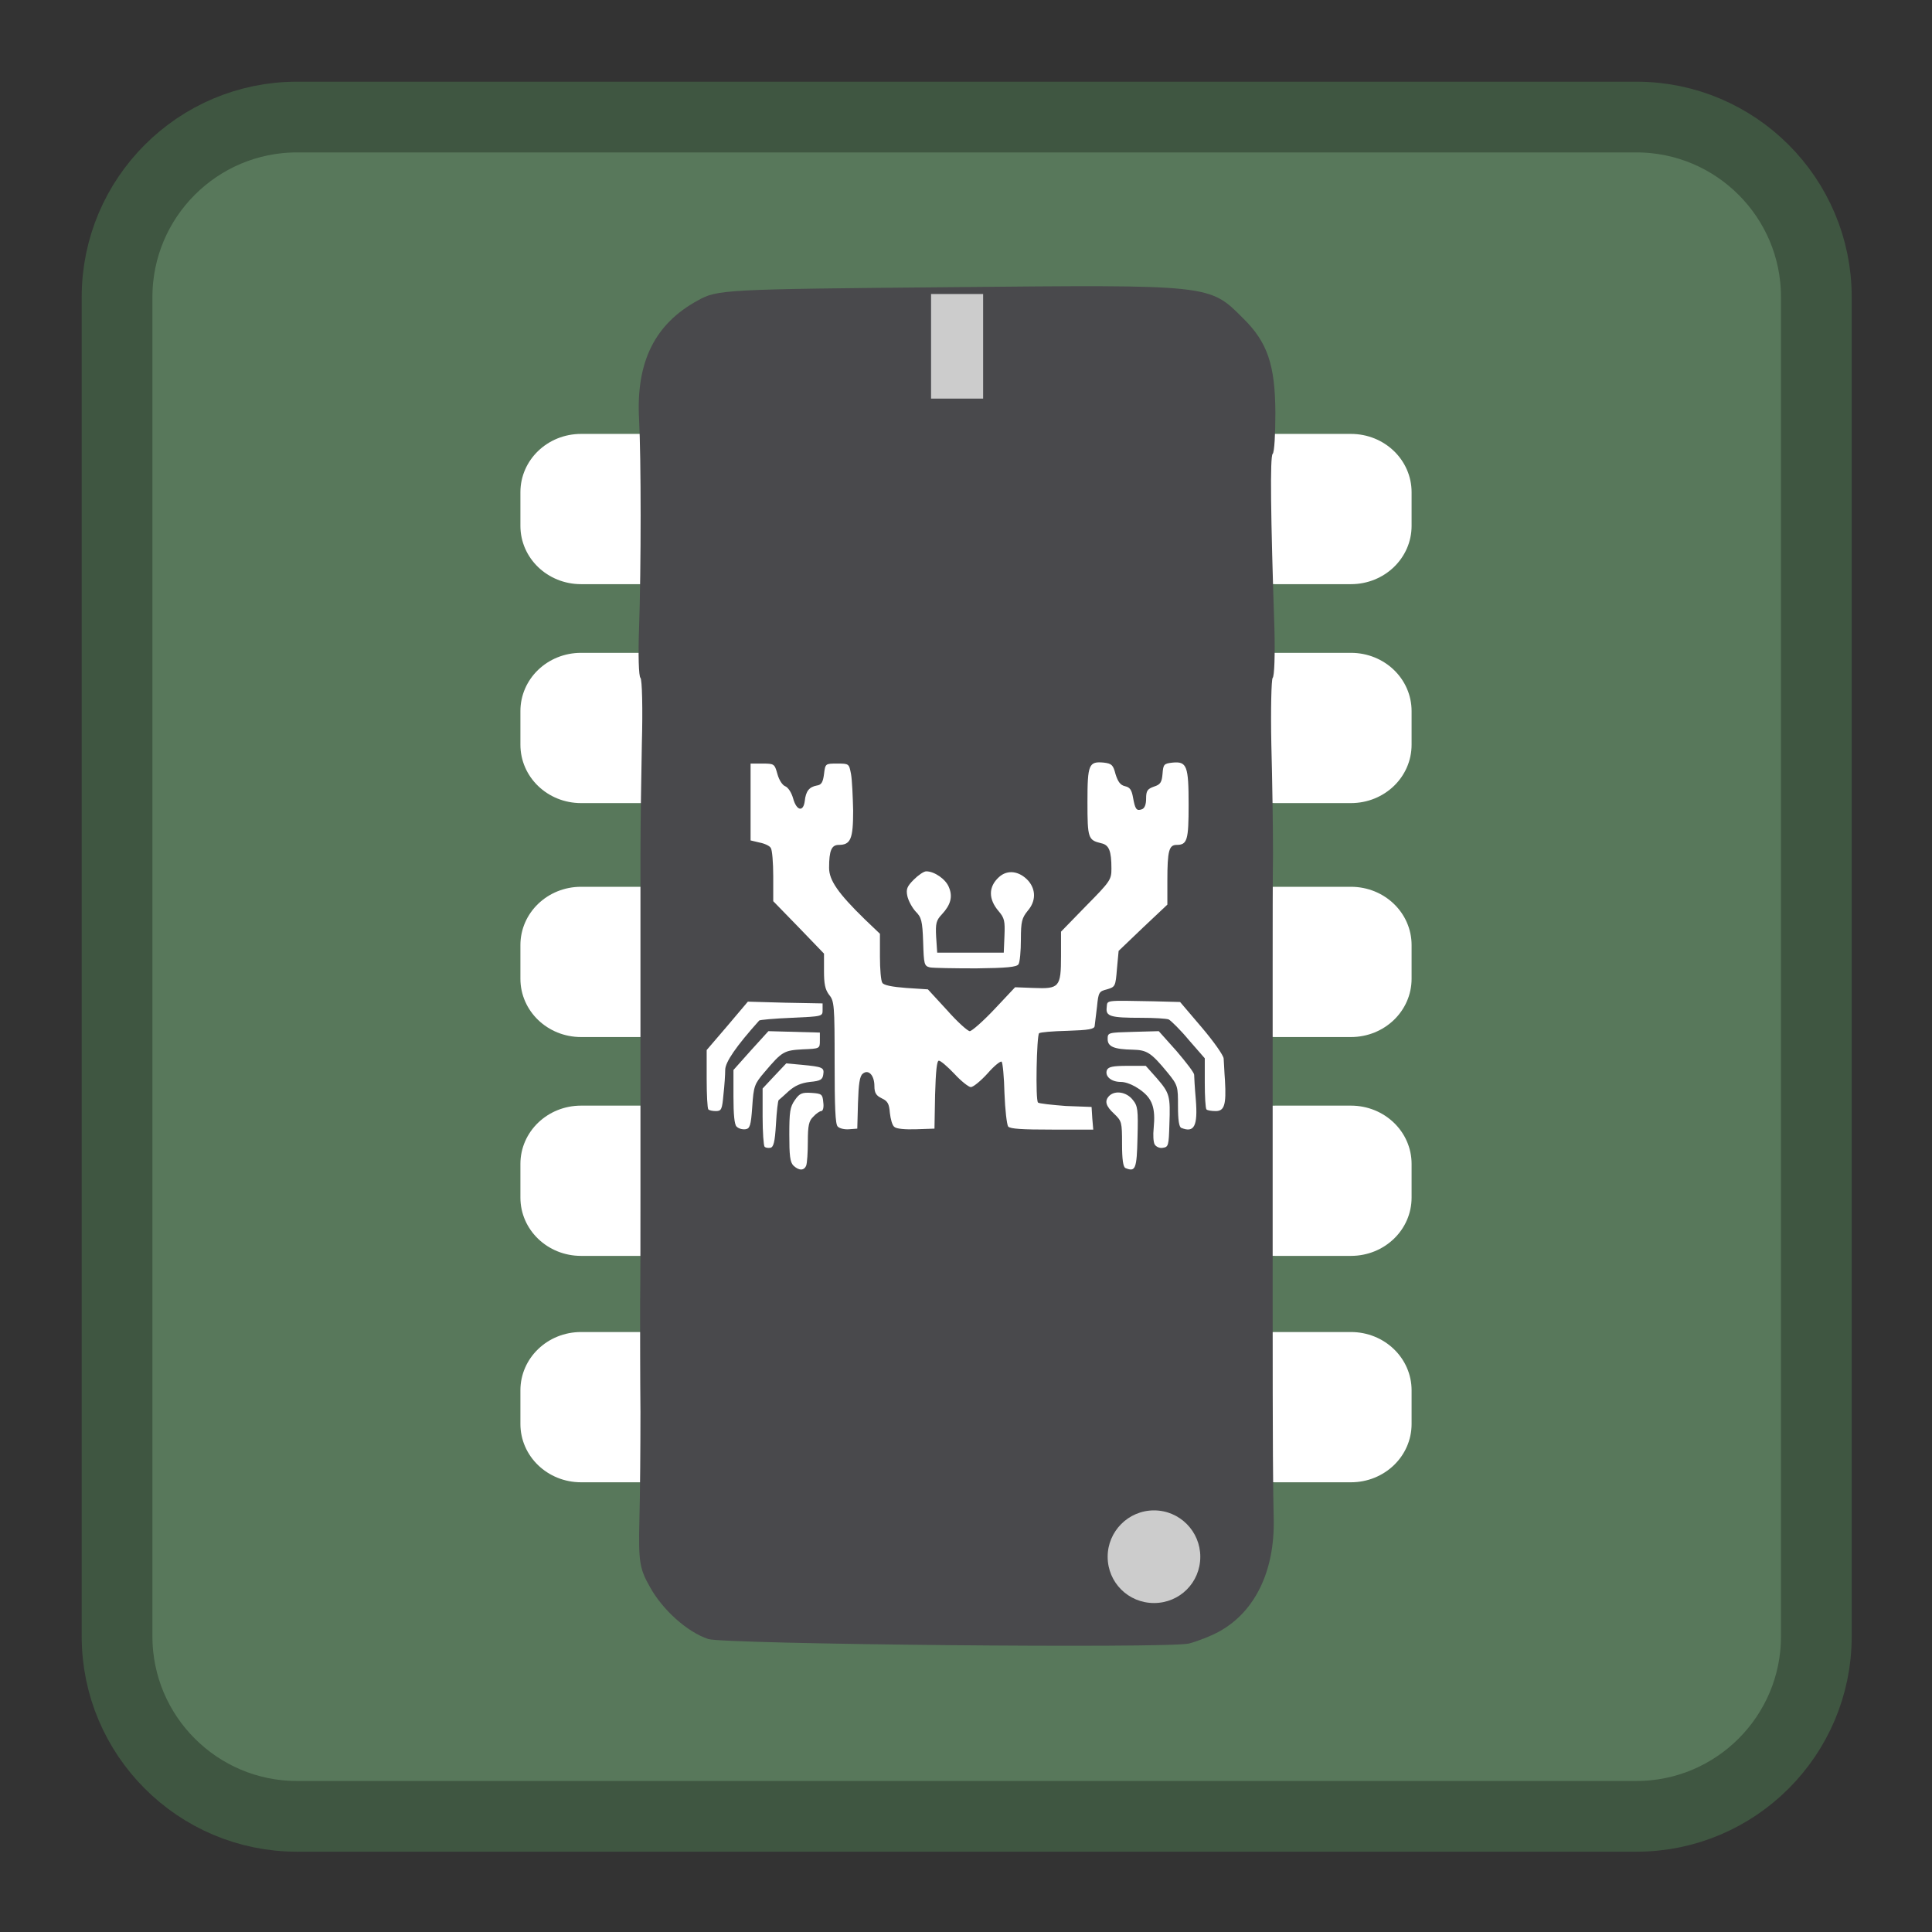 <?xml version="1.0" encoding="UTF-8"?>
<svg xmlns="http://www.w3.org/2000/svg" xmlns:xlink="http://www.w3.org/1999/xlink" width="22pt" height="22pt" viewBox="0 0 22 22" version="1.1">
<rect x="0" y="0" width="22" height="22" fill="#333333" stroke="none"/>
<g id="surface1">
<path style="fill-rule:nonzero;fill:rgb(34.51%,47.059%,35.686%);fill-opacity:1;stroke-width:18.73;stroke-linecap:butt;stroke-linejoin:miter;stroke:rgb(24.706%,33.725%,25.49%);stroke-opacity:1;stroke-miterlimit:4;" d="M 78.636 31 L 433.364 31 C 459.636 31 481 52.364 481 78.636 L 481 433.364 C 481 459.636 459.636 481 433.364 481 L 78.636 481 C 52.364 481 31 459.636 31 433.364 L 31 78.636 C 31 52.364 52.364 31 78.636 31 Z M 78.636 31 " transform="matrix(0.043,0,0,0.043,0,0)"/>
<path style=" stroke:none;fill-rule:nonzero;fill:rgb(100%,100%,100%);fill-opacity:1;" d="M 14.523 4.941 L 15.383 4.941 C 15.766 4.941 16.074 5.238 16.074 5.605 L 16.074 5.988 C 16.074 6.355 15.766 6.652 15.383 6.652 L 14.523 6.652 C 14.141 6.652 13.832 6.355 13.832 5.988 L 13.832 5.605 C 13.832 5.238 14.141 4.941 14.523 4.941 Z M 14.523 4.941 "/>
<path style=" stroke:none;fill-rule:nonzero;fill:rgb(100%,100%,100%);fill-opacity:1;" d="M 14.523 7.434 L 15.383 7.434 C 15.766 7.434 16.074 7.73 16.074 8.098 L 16.074 8.48 C 16.074 8.848 15.766 9.145 15.383 9.145 L 14.523 9.145 C 14.141 9.145 13.832 8.848 13.832 8.48 L 13.832 8.098 C 13.832 7.73 14.141 7.434 14.523 7.434 Z M 14.523 7.434 "/>
<path style=" stroke:none;fill-rule:nonzero;fill:rgb(100%,100%,100%);fill-opacity:1;" d="M 14.523 10.098 L 15.383 10.098 C 15.766 10.098 16.074 10.395 16.074 10.762 L 16.074 11.145 C 16.074 11.512 15.766 11.809 15.383 11.809 L 14.523 11.809 C 14.141 11.809 13.832 11.512 13.832 11.145 L 13.832 10.762 C 13.832 10.395 14.141 10.098 14.523 10.098 Z M 14.523 10.098 "/>
<path style=" stroke:none;fill-rule:nonzero;fill:rgb(100%,100%,100%);fill-opacity:1;" d="M 14.523 12.59 L 15.383 12.59 C 15.766 12.59 16.074 12.887 16.074 13.254 L 16.074 13.637 C 16.074 14.004 15.766 14.301 15.383 14.301 L 14.523 14.301 C 14.141 14.301 13.832 14.004 13.832 13.637 L 13.832 13.254 C 13.832 12.887 14.141 12.59 14.523 12.59 Z M 14.523 12.59 "/>
<path style=" stroke:none;fill-rule:nonzero;fill:rgb(100%,100%,100%);fill-opacity:1;" d="M 14.523 15.168 L 15.383 15.168 C 15.766 15.168 16.074 15.465 16.074 15.832 L 16.074 16.215 C 16.074 16.582 15.766 16.879 15.383 16.879 L 14.523 16.879 C 14.141 16.879 13.832 16.582 13.832 16.215 L 13.832 15.832 C 13.832 15.465 14.141 15.168 14.523 15.168 Z M 14.523 15.168 "/>
<path style=" stroke:none;fill-rule:nonzero;fill:rgb(100%,100%,100%);fill-opacity:1;" d="M 6.617 4.941 L 7.477 4.941 C 7.859 4.941 8.168 5.238 8.168 5.605 L 8.168 5.988 C 8.168 6.355 7.859 6.652 7.477 6.652 L 6.617 6.652 C 6.234 6.652 5.926 6.355 5.926 5.988 L 5.926 5.605 C 5.926 5.238 6.234 4.941 6.617 4.941 Z M 6.617 4.941 "/>
<path style=" stroke:none;fill-rule:nonzero;fill:rgb(100%,100%,100%);fill-opacity:1;" d="M 6.617 7.434 L 7.477 7.434 C 7.859 7.434 8.168 7.73 8.168 8.098 L 8.168 8.48 C 8.168 8.848 7.859 9.145 7.477 9.145 L 6.617 9.145 C 6.234 9.145 5.926 8.848 5.926 8.48 L 5.926 8.098 C 5.926 7.73 6.234 7.434 6.617 7.434 Z M 6.617 7.434 "/>
<path style=" stroke:none;fill-rule:nonzero;fill:rgb(100%,100%,100%);fill-opacity:1;" d="M 6.617 10.098 L 7.477 10.098 C 7.859 10.098 8.168 10.395 8.168 10.762 L 8.168 11.145 C 8.168 11.512 7.859 11.809 7.477 11.809 L 6.617 11.809 C 6.234 11.809 5.926 11.512 5.926 11.145 L 5.926 10.762 C 5.926 10.395 6.234 10.098 6.617 10.098 Z M 6.617 10.098 "/>
<path style=" stroke:none;fill-rule:nonzero;fill:rgb(100%,100%,100%);fill-opacity:1;" d="M 6.617 12.59 L 7.477 12.59 C 7.859 12.59 8.168 12.887 8.168 13.254 L 8.168 13.637 C 8.168 14.004 7.859 14.301 7.477 14.301 L 6.617 14.301 C 6.234 14.301 5.926 14.004 5.926 13.637 L 5.926 13.254 C 5.926 12.887 6.234 12.59 6.617 12.59 Z M 6.617 12.59 "/>
<path style=" stroke:none;fill-rule:nonzero;fill:rgb(100%,100%,100%);fill-opacity:1;" d="M 6.617 15.168 L 7.477 15.168 C 7.859 15.168 8.168 15.465 8.168 15.832 L 8.168 16.215 C 8.168 16.582 7.859 16.879 7.477 16.879 L 6.617 16.879 C 6.234 16.879 5.926 16.582 5.926 16.215 L 5.926 15.832 C 5.926 15.465 6.234 15.168 6.617 15.168 Z M 6.617 15.168 "/>
<path style=" stroke:none;fill-rule:nonzero;fill:rgb(28.627%,28.627%,29.804%);fill-opacity:1;" d="M 13.891 18.574 C 13.793 18.629 13.633 18.691 13.539 18.715 C 13.301 18.773 8.254 18.723 8.066 18.664 C 7.828 18.586 7.543 18.332 7.398 18.066 C 7.281 17.859 7.27 17.777 7.281 17.305 C 7.289 17.012 7.293 16.461 7.293 16.078 C 7.289 15.695 7.289 15.137 7.289 14.84 C 7.293 14.543 7.293 13.969 7.293 13.57 C 7.293 13.168 7.293 12.594 7.293 12.293 C 7.293 11.992 7.293 11.414 7.293 11.012 C 7.293 10.605 7.293 10.027 7.293 9.727 C 7.293 9.426 7.301 8.859 7.309 8.465 C 7.32 8.074 7.312 7.738 7.293 7.719 C 7.273 7.703 7.266 7.449 7.277 7.156 C 7.301 6.449 7.301 5.23 7.277 4.77 C 7.242 4.121 7.457 3.688 7.945 3.422 C 8.168 3.297 8.234 3.293 10.836 3.27 C 13.801 3.242 13.77 3.238 14.156 3.625 C 14.434 3.898 14.52 4.156 14.523 4.699 C 14.523 4.938 14.512 5.152 14.492 5.168 C 14.461 5.199 14.469 5.863 14.512 7.156 C 14.52 7.449 14.512 7.703 14.492 7.719 C 14.477 7.738 14.469 8.082 14.477 8.48 C 14.488 8.883 14.496 9.438 14.496 9.719 C 14.492 9.996 14.492 10.57 14.492 10.988 C 14.492 11.406 14.492 11.98 14.492 12.262 C 14.492 12.547 14.492 13.121 14.492 13.539 C 14.492 13.957 14.492 14.531 14.492 14.816 C 14.492 16.512 14.496 16.965 14.504 17.301 C 14.516 17.887 14.293 18.348 13.891 18.574 Z M 13.891 18.574 "/>
<path style=" stroke:none;fill-rule:nonzero;fill:rgb(80%,80%,80%);fill-opacity:1;" d="M 13.668 17.727 C 13.668 18.02 13.434 18.254 13.141 18.254 C 12.848 18.254 12.613 18.02 12.613 17.727 C 12.613 17.438 12.848 17.199 13.141 17.199 C 13.434 17.199 13.668 17.438 13.668 17.727 Z M 13.668 17.727 "/>
<path style=" stroke:none;fill-rule:nonzero;fill:rgb(80%,80%,80%);fill-opacity:1;" d="M 10.602 3.348 L 11.195 3.348 L 11.195 4.539 L 10.602 4.539 Z M 10.602 3.348 "/>
<path style=" stroke:none;fill-rule:nonzero;fill:rgb(100%,100%,100%);fill-opacity:1;" d="M 9.035 13.273 C 8.996 13.234 8.988 13.156 8.988 12.922 C 8.988 12.66 8.996 12.605 9.051 12.527 C 9.105 12.449 9.133 12.438 9.242 12.445 C 9.359 12.453 9.367 12.461 9.375 12.555 C 9.383 12.609 9.371 12.652 9.352 12.652 C 9.336 12.652 9.293 12.68 9.262 12.715 C 9.211 12.762 9.199 12.816 9.199 13 C 9.199 13.121 9.191 13.246 9.18 13.273 C 9.156 13.332 9.098 13.332 9.035 13.273 Z M 9.035 13.273 "/>
<path style=" stroke:none;fill-rule:nonzero;fill:rgb(100%,100%,100%);fill-opacity:1;" d="M 12.816 13.301 C 12.789 13.289 12.777 13.203 12.777 13.027 C 12.777 12.777 12.773 12.766 12.688 12.684 C 12.59 12.594 12.574 12.535 12.633 12.477 C 12.699 12.414 12.828 12.434 12.898 12.523 C 12.957 12.594 12.961 12.637 12.953 12.953 C 12.945 13.312 12.93 13.348 12.816 13.301 Z M 12.816 13.301 "/>
<path style=" stroke:none;fill-rule:nonzero;fill:rgb(100%,100%,100%);fill-opacity:1;" d="M 8.707 13.059 C 8.695 13.047 8.684 12.891 8.684 12.715 L 8.684 12.395 L 8.816 12.254 L 8.953 12.109 L 9.129 12.125 C 9.367 12.148 9.387 12.156 9.375 12.234 C 9.367 12.293 9.344 12.309 9.223 12.32 C 9.121 12.332 9.051 12.363 8.98 12.426 C 8.926 12.477 8.875 12.52 8.867 12.527 C 8.859 12.531 8.844 12.656 8.836 12.801 C 8.824 13.004 8.809 13.062 8.773 13.07 C 8.746 13.074 8.719 13.07 8.707 13.059 Z M 8.707 13.059 "/>
<path style=" stroke:none;fill-rule:nonzero;fill:rgb(100%,100%,100%);fill-opacity:1;" d="M 13.148 13.031 C 13.133 13.004 13.129 12.922 13.137 12.848 C 13.16 12.613 13.121 12.508 12.984 12.41 C 12.906 12.355 12.824 12.32 12.762 12.32 C 12.652 12.32 12.578 12.254 12.605 12.184 C 12.621 12.148 12.676 12.137 12.836 12.137 L 13.047 12.137 L 13.172 12.277 C 13.32 12.449 13.328 12.477 13.316 12.805 C 13.309 13.043 13.305 13.062 13.242 13.07 C 13.207 13.078 13.164 13.059 13.148 13.031 Z M 13.148 13.031 "/>
<path style=" stroke:none;fill-rule:nonzero;fill:rgb(100%,100%,100%);fill-opacity:1;" d="M 8.387 12.828 C 8.363 12.805 8.352 12.691 8.352 12.488 L 8.352 12.184 L 8.551 11.961 L 8.75 11.742 L 9.336 11.758 L 9.336 11.848 C 9.336 11.941 9.336 11.941 9.141 11.949 C 8.926 11.961 8.906 11.973 8.707 12.207 C 8.59 12.344 8.582 12.367 8.566 12.602 C 8.551 12.82 8.539 12.852 8.488 12.859 C 8.453 12.863 8.41 12.852 8.387 12.828 Z M 8.387 12.828 "/>
<path style=" stroke:none;fill-rule:nonzero;fill:rgb(100%,100%,100%);fill-opacity:1;" d="M 9.539 12.828 C 9.512 12.801 9.504 12.613 9.504 12.098 C 9.504 11.449 9.5 11.398 9.441 11.328 C 9.395 11.266 9.383 11.203 9.383 11.055 L 9.383 10.859 L 9.094 10.559 L 8.805 10.262 L 8.805 9.98 C 8.805 9.824 8.793 9.676 8.777 9.656 C 8.766 9.633 8.707 9.605 8.648 9.594 L 8.547 9.57 L 8.547 8.695 L 8.684 8.695 C 8.816 8.695 8.82 8.699 8.852 8.812 C 8.871 8.883 8.91 8.941 8.941 8.953 C 8.973 8.965 9.012 9.023 9.031 9.09 C 9.07 9.234 9.148 9.25 9.164 9.121 C 9.176 9.008 9.215 8.961 9.301 8.945 C 9.352 8.938 9.371 8.91 9.383 8.816 C 9.398 8.695 9.398 8.695 9.531 8.695 C 9.668 8.695 9.668 8.695 9.691 8.816 C 9.703 8.883 9.711 9.07 9.715 9.23 C 9.715 9.551 9.688 9.621 9.551 9.621 C 9.469 9.621 9.441 9.684 9.441 9.883 C 9.441 10.023 9.543 10.172 9.848 10.469 L 10.02 10.633 L 10.02 10.895 C 10.02 11.035 10.031 11.168 10.047 11.191 C 10.062 11.219 10.16 11.238 10.32 11.25 L 10.566 11.266 L 10.785 11.504 C 10.902 11.637 11.02 11.742 11.043 11.742 C 11.066 11.742 11.195 11.629 11.324 11.492 L 11.559 11.242 L 11.77 11.25 C 12.062 11.262 12.082 11.242 12.082 10.887 L 12.082 10.609 L 12.367 10.316 C 12.645 10.035 12.656 10.016 12.656 9.891 C 12.656 9.688 12.629 9.621 12.539 9.602 C 12.391 9.566 12.383 9.547 12.383 9.133 C 12.383 8.703 12.398 8.668 12.57 8.684 C 12.66 8.695 12.676 8.711 12.703 8.816 C 12.73 8.902 12.758 8.941 12.812 8.953 C 12.867 8.965 12.887 8.996 12.902 9.082 C 12.926 9.215 12.941 9.238 13.004 9.215 C 13.035 9.203 13.051 9.16 13.051 9.094 C 13.051 9.004 13.066 8.984 13.141 8.957 C 13.215 8.934 13.23 8.906 13.238 8.812 C 13.246 8.703 13.254 8.695 13.352 8.684 C 13.516 8.668 13.535 8.723 13.535 9.164 C 13.535 9.566 13.52 9.621 13.398 9.621 C 13.312 9.621 13.293 9.688 13.293 10.027 L 13.293 10.301 L 13.016 10.562 L 12.738 10.828 L 12.719 11.031 C 12.703 11.234 12.699 11.238 12.605 11.266 C 12.516 11.289 12.508 11.297 12.492 11.461 C 12.48 11.559 12.469 11.656 12.465 11.684 C 12.461 11.719 12.398 11.73 12.156 11.738 C 11.988 11.742 11.844 11.754 11.832 11.766 C 11.805 11.797 11.789 12.523 11.82 12.555 C 11.832 12.566 11.977 12.582 12.137 12.594 L 12.43 12.605 L 12.438 12.734 L 12.449 12.863 L 11.98 12.863 C 11.641 12.863 11.504 12.855 11.48 12.828 C 11.465 12.805 11.445 12.637 11.438 12.449 C 11.434 12.266 11.418 12.102 11.406 12.09 C 11.395 12.078 11.32 12.137 11.246 12.223 C 11.168 12.309 11.082 12.379 11.055 12.379 C 11.031 12.379 10.945 12.312 10.867 12.227 C 10.789 12.145 10.711 12.078 10.691 12.078 C 10.668 12.078 10.656 12.195 10.648 12.465 L 10.641 12.852 L 10.434 12.859 C 10.309 12.863 10.207 12.855 10.184 12.832 C 10.16 12.816 10.141 12.742 10.133 12.672 C 10.125 12.57 10.109 12.539 10.043 12.508 C 9.977 12.477 9.957 12.445 9.957 12.367 C 9.957 12.242 9.887 12.172 9.824 12.227 C 9.789 12.254 9.777 12.344 9.77 12.559 L 9.762 12.852 L 9.668 12.859 C 9.621 12.863 9.562 12.852 9.539 12.828 Z M 9.539 12.828 "/>
<path style=" stroke:none;fill-rule:nonzero;fill:rgb(100%,100%,100%);fill-opacity:1;" d="M 10.105 11.812 C 10.094 11.75 9.879 11.719 9.824 11.773 C 9.777 11.82 9.855 11.863 9.996 11.863 C 10.094 11.863 10.113 11.855 10.105 11.812 Z M 10.105 11.812 "/>
<path style=" stroke:none;fill-rule:nonzero;fill:rgb(100%,100%,100%);fill-opacity:1;" d="M 13.453 12.844 C 13.426 12.836 13.414 12.754 13.414 12.598 C 13.414 12.371 13.414 12.359 13.293 12.211 C 13.109 11.988 13.062 11.957 12.902 11.953 C 12.684 11.949 12.613 11.918 12.613 11.832 C 12.613 11.758 12.617 11.758 12.902 11.75 L 13.195 11.742 L 13.398 11.969 C 13.508 12.098 13.598 12.215 13.598 12.238 C 13.598 12.258 13.605 12.387 13.617 12.523 C 13.641 12.824 13.598 12.902 13.453 12.844 Z M 13.453 12.844 "/>
<path style=" stroke:none;fill-rule:nonzero;fill:rgb(100%,100%,100%);fill-opacity:1;" d="M 8.066 12.633 C 8.055 12.621 8.047 12.465 8.047 12.285 L 8.047 11.957 L 8.281 11.684 L 8.516 11.406 L 8.941 11.418 L 9.367 11.426 L 9.367 11.5 C 9.367 11.574 9.367 11.574 9.012 11.59 C 8.816 11.598 8.652 11.613 8.645 11.621 C 8.383 11.914 8.258 12.094 8.258 12.184 C 8.258 12.234 8.25 12.363 8.238 12.465 C 8.223 12.633 8.215 12.652 8.152 12.652 C 8.117 12.652 8.078 12.645 8.066 12.633 Z M 8.066 12.633 "/>
<path style=" stroke:none;fill-rule:nonzero;fill:rgb(100%,100%,100%);fill-opacity:1;" d="M 13.738 12.633 C 13.727 12.621 13.719 12.484 13.719 12.332 L 13.719 12.051 L 13.535 11.84 C 13.438 11.723 13.332 11.621 13.309 11.609 C 13.281 11.598 13.141 11.59 12.996 11.59 C 12.645 11.59 12.59 11.574 12.602 11.473 C 12.613 11.387 12.562 11.391 13.141 11.402 L 13.438 11.41 L 13.684 11.699 C 13.82 11.859 13.934 12.02 13.934 12.055 C 13.938 12.094 13.941 12.203 13.949 12.305 C 13.965 12.582 13.941 12.652 13.844 12.652 C 13.797 12.652 13.75 12.645 13.738 12.633 Z M 13.738 12.633 "/>
<path style=" stroke:none;fill-rule:nonzero;fill:rgb(100%,100%,100%);fill-opacity:1;" d="M 10.59 11.016 C 10.523 11 10.52 10.98 10.512 10.727 C 10.504 10.484 10.492 10.445 10.426 10.379 C 10.387 10.336 10.344 10.258 10.332 10.203 C 10.316 10.125 10.328 10.094 10.406 10.016 C 10.457 9.965 10.52 9.922 10.547 9.922 C 10.641 9.922 10.77 10.012 10.805 10.102 C 10.852 10.211 10.824 10.305 10.727 10.41 C 10.66 10.48 10.652 10.516 10.66 10.668 L 10.672 10.848 L 11.43 10.848 L 11.438 10.656 C 11.445 10.488 11.438 10.453 11.371 10.375 C 11.254 10.238 11.254 10.098 11.375 9.988 C 11.473 9.898 11.609 9.918 11.711 10.031 C 11.797 10.133 11.797 10.262 11.703 10.371 C 11.637 10.453 11.625 10.492 11.625 10.699 C 11.625 10.832 11.613 10.957 11.598 10.98 C 11.578 11.012 11.465 11.023 11.117 11.027 C 10.863 11.027 10.629 11.023 10.59 11.016 Z M 10.59 11.016 "/>
</g>
</svg>
